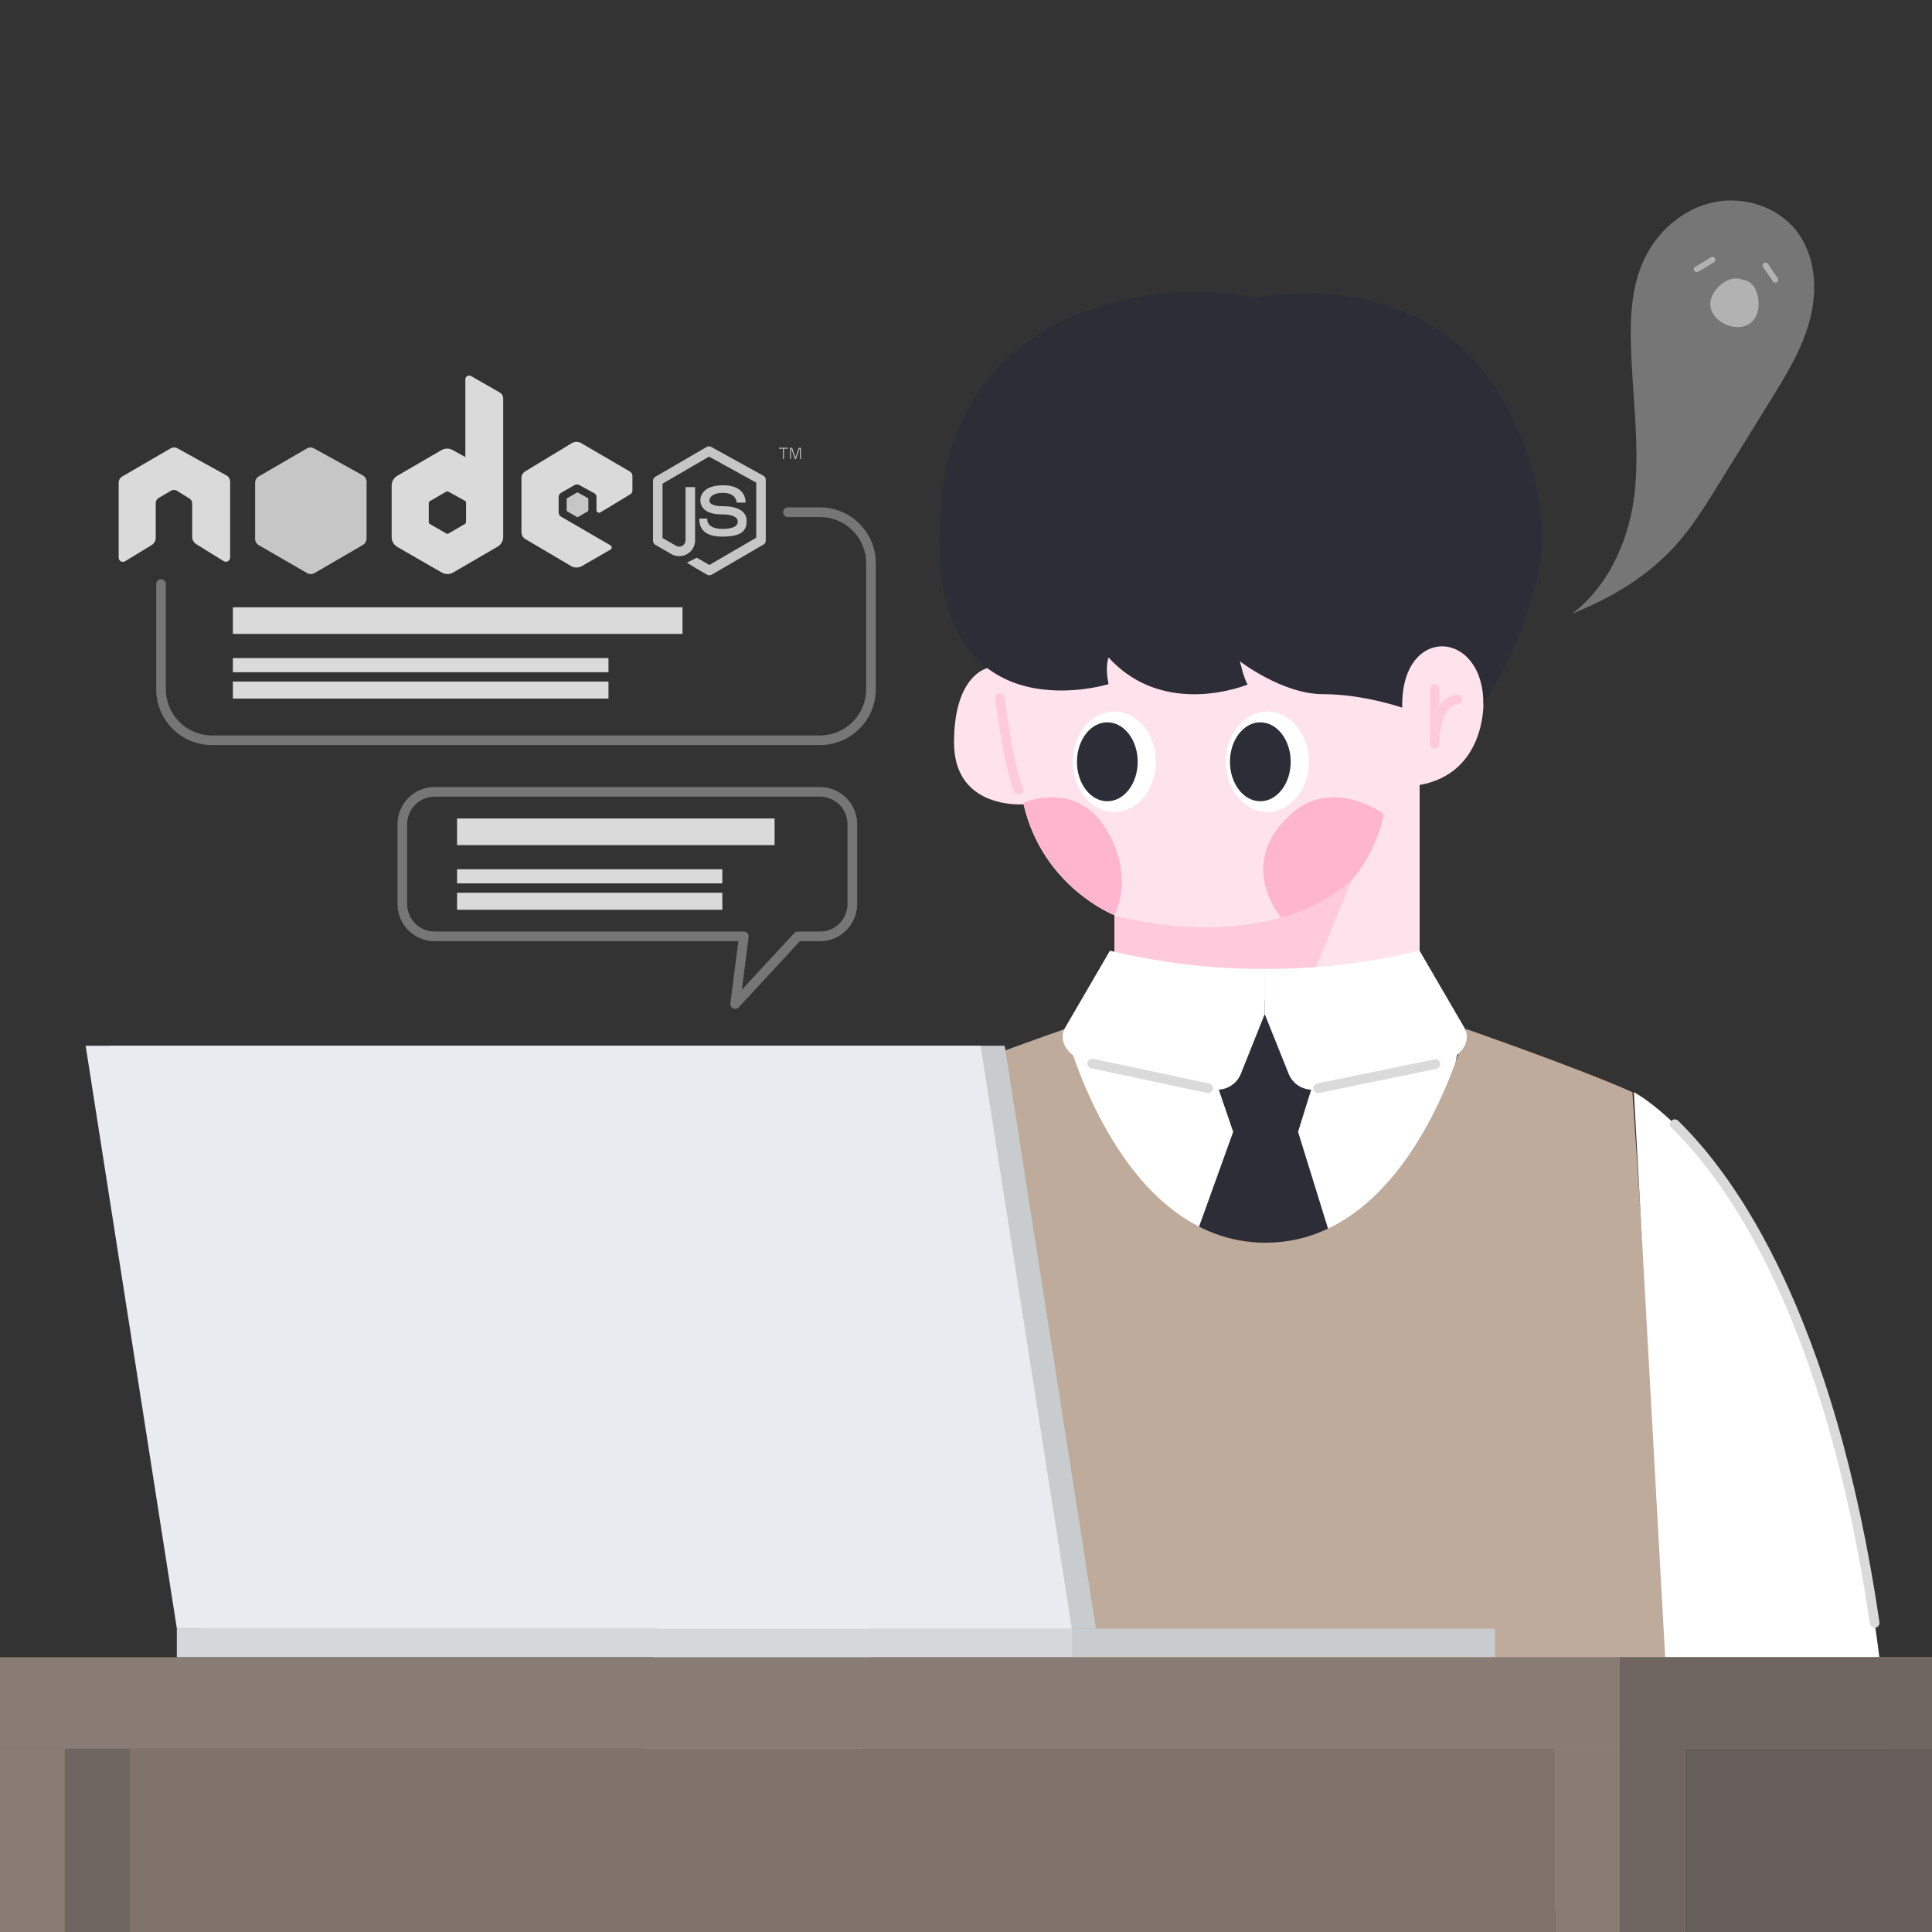 <svg xmlns="http://www.w3.org/2000/svg" viewBox="0 0 1000 1000"><rect x="0" y="0" width="1000" height="1000" fill="#333333" stroke="none"/><defs><style>.cls-1{fill:#ffe3ec;}.cls-2{fill:#ffcbdc;}.cls-3{fill:#ffb5cd;}.cls-4{fill:#fff;}.cls-5{fill:#2d2d37;}.cls-14,.cls-6,.cls-8{fill:none;stroke-linecap:round;stroke-linejoin:round;stroke-width:5px;}.cls-6{stroke:#ffcbdc;}.cls-7{fill:#bfab9b;}.cls-14,.cls-8{stroke:#dadada;}.cls-9{fill:#c8ccce;}.cls-10{fill:#d5d8db;}.cls-11{fill:#e8ebef;}.cls-12{fill:#dadada;}.cls-13{fill:#c6c6c6;}.cls-14,.cls-15{opacity:0.4;}.cls-16{opacity:0.6;}.cls-17{fill:#897c74;}.cls-18{fill:#706661;}.cls-19{fill:#7f736c;}.cls-20{fill:#665e5a;}</style></defs><g id="얼굴"><path class="cls-1" d="M767.8,364.3s1,36-33,42v117h-158V473.69s-37-14.39-47-57.39c0,0-.39,0-1.08.05-6,.16-34.92-.68-34.92-32.05,0-35,17.26-38.46,17.26-38.46S502.8,209,630.8,210.64,769.8,336.3,767.8,364.3Z"/></g><g id="표정"><path class="cls-2" d="M576.8,473.69s76,22.61,123-18.39l-28,68h-95Z"/><path class="cls-3" d="M716.22,421.35s-26.82-20.18-49.06.95c-27.36,26-4.06,52.52-4.06,52.52s18.31-3.64,36.7-19.52A76.91,76.91,0,0,0,716.22,421.35Z"/><path class="cls-3" d="M576.8,473.69s-37-14.39-47-57.39c0,0-.39,0-1.08.05l1.57-1.05s27.51-12,43,15.08C587.37,455,576.8,473.69,576.8,473.69Z"/><path class="cls-3" d="M663.1,474.82s18.31-3.64,36.7-19.52a76.91,76.91,0,0,0,16.42-33.95"/><ellipse class="cls-4" cx="655.99" cy="394.3" rx="21.5" ry="26"/><ellipse class="cls-5" cx="652.34" cy="394.3" rx="15.72" ry="20.43"/><ellipse class="cls-4" cx="576.8" cy="394.3" rx="21.5" ry="26"/><ellipse class="cls-5" cx="573.15" cy="394.3" rx="15.72" ry="20.43"/><path class="cls-6" d="M742.57,356.53V385s-.68-21.43,11.86-23"/><path class="cls-6" d="M517.52,361.31s4.63,36.25,9.72,47.42"/></g><g id="머리카락"><path class="cls-5" d="M767.8,364.3c0-39-43-41-42,2,0,0-20-7-41-7s-43-17-43-17,2,9,4,12c0,0-43,18-72-14,0,0-2,4.59,0,13.8,0,0-97,30.2-87-91.8s145-115,162-108c0,0,96-22,135,64,0,0,21,41,12,80S767.8,364.3,767.8,364.3Z"/></g><g id="와이셔츠_뒷면" data-name="와이셔츠 뒷면"><polyline class="cls-4" points="553.83 539.2 755.41 539.2 735.24 649.51 649.53 659.84 587.23 632.49 563.22 592.68 553.83 539.2"/></g><g id="넥타이"><polygon class="cls-5" points="630.89 564.15 638.29 585.84 617.62 643.28 689.66 643.28 671.87 585.84 678.67 564.01 653.85 516.54 630.89 564.15"/></g><g id="조끼"><path class="cls-7" d="M870.76,988.54c-1.82-75.67-25.83-423.23-25.83-423.23-26.14-11.81-86.1-32.71-86.1-32.71S731.41,643.22,655.05,643.22h0c-76.36,0-103.79-110.62-103.79-110.62s-59.95,20.9-86.08,32.71c0,0-24,347.56-25.84,423.23Z"/></g><g id="와이셔츠_깃" data-name="와이셔츠 깃"><path class="cls-4" d="M654.62,524.9,667,555.79a13.11,13.11,0,0,0,14,8.1l65.5-13.95c6-1.41,15.62-8.21,11.89-17.27l-23.62-40.59a336.48,336.48,0,0,1-80.17,9.42Z"/><path class="cls-4" d="M654.62,524.9l-12.35,30.89a13.11,13.11,0,0,1-14,8.1l-65.5-13.95c-6-1.41-15.61-8.21-11.89-17.27l23.62-40.59a336.48,336.48,0,0,0,80.17,9.42Z"/><line class="cls-8" x1="682.28" y1="563.27" x2="742.97" y2="550.77"/><line class="cls-8" x1="625.32" y1="563.27" x2="565.27" y2="550.48"/></g><g id="팔"><path class="cls-4" d="M465.19,565.3l-24.1,434.57H328.35c6.16-368,135.8-434,136.83-434.56Z"/><path class="cls-8" d="M340.54,840C364,680.63,415,610.11,444,581.91"/><path class="cls-4" d="M845.68,565.3l24.1,434.57H982.52c-6.16-368-135.8-434-136.83-434.56Z"/><path class="cls-8" d="M970.33,840c-23.46-159.39-74.49-229.91-103.46-258.11"/><path class="cls-4" d="M954.86,730.24a1.55,1.55,0,0,1,0-.21A1.76,1.76,0,0,1,954.86,730.24Z"/></g><g id="책상_위_사물" data-name="책상 위 사물"><rect class="cls-9" x="91.56" y="843.03" width="682.26" height="14.73"/><rect class="cls-10" x="91.56" y="843.03" width="463.4" height="14.73"/><polygon class="cls-9" points="567.26 843.03 104.04 843.03 56.81 541.28 520.03 541.28 567.26 843.03"/><polygon class="cls-11" points="554.78 843.03 91.56 843.03 44.33 541.28 507.56 541.28 554.78 843.03"/><path class="cls-12" d="M88.2,232.14,63.3,246.61a3.79,3.79,0,0,0-1.88,3.27V288.6a2.21,2.21,0,0,0,3.36,1.89l13.69-8.35a4.45,4.45,0,0,0,2.14-3.8V260.43a3.13,3.13,0,0,1,1.53-2.69l6.29-3.69a3.13,3.13,0,0,1,3.22,0L98,258a3.12,3.12,0,0,1,1.48,2.65v17.23a4.45,4.45,0,0,0,2.11,3.78l14.16,8.76a2.21,2.21,0,0,0,3.37-1.88V249.34a3.79,3.79,0,0,0-2-3.32L91.93,232.09A3.79,3.79,0,0,0,88.2,232.14Z"/><path class="cls-13" d="M158.81,232.14l-24.87,14.45a3.83,3.83,0,0,0-1.89,3.3v29a3.79,3.79,0,0,0,1.91,3.3l25,14.44a3.81,3.81,0,0,0,3.82,0l25.06-14.57a3.83,3.83,0,0,0,1.89-3.3V249.35a3.8,3.8,0,0,0-2-3.34L162.57,232.1A3.82,3.82,0,0,0,158.81,232.14Z"/><path class="cls-12" d="M258.59,203.12l-14.79-8.5a2,2,0,0,0-2.94,1.71v40.23l-6.59-3.63a5.86,5.86,0,0,0-5.79.06l-22.83,13.27a5.9,5.9,0,0,0-2.93,5.08V278a5.9,5.9,0,0,0,2.94,5.09l23,13.25a5.88,5.88,0,0,0,5.88,0l23-13.38a5.87,5.87,0,0,0,2.92-5.08V206.31A3.66,3.66,0,0,0,258.59,203.12Zm-17.36,67a1.28,1.28,0,0,1-.63,1.11l-8.38,4.87a1.25,1.25,0,0,1-1.28,0l-8.37-4.82a1.29,1.29,0,0,1-.64-1.11v-9.71a1.29,1.29,0,0,1,.64-1.1l8.31-4.84a1.29,1.29,0,0,1,1.26,0l8.43,4.65a1.26,1.26,0,0,1,.66,1.11Z"/><path class="cls-13" d="M298.51,255l-4.84,2.81a.75.75,0,0,0-.37.64v5.65a.73.73,0,0,0,.37.64l4.87,2.81a.75.75,0,0,0,.74,0l4.88-2.84a.75.75,0,0,0,.37-.64v-5.72a.74.74,0,0,0-.39-.65l-4.9-2.71A.76.76,0,0,0,298.51,255Z"/><path class="cls-12" d="M295.6,293l-23.7-14a4.08,4.08,0,0,1-2-3.52V247.44a4.07,4.07,0,0,1,2-3.49l24-14.55a4.89,4.89,0,0,1,5,0L326,244.05a2.72,2.72,0,0,1,1.34,2.34v7.43a2.41,2.41,0,0,1-1.17,2.07l-15.42,9.33a1.32,1.32,0,0,1-2-1.13v-6.88a2.15,2.15,0,0,0-1.12-1.89l-7.78-4.26a2.5,2.5,0,0,0-2.43,0l-7,4a2.49,2.49,0,0,0-1.26,2.17v7.92a2.71,2.71,0,0,0,1.36,2.35L316,282.27a1.27,1.27,0,0,1,0,2.2L301.19,293A5.54,5.54,0,0,1,295.6,293Z"/><path class="cls-13" d="M395.11,246.21l-26.93-14.86a2.5,2.5,0,0,0-2.43,0l-26.51,15.41a2.46,2.46,0,0,0-1.23,2.13v31a2.47,2.47,0,0,0,1.24,2.14l8.22,4.74a8.21,8.21,0,0,0,12.31-7.11V252.14h-4.94v27.51a3.28,3.28,0,0,1-4.91,2.84l-7-4V250.34l24.07-14,24.43,13.47v28.51l-24.26,14.11-4.33-2.5-2.16-1.28-5.13,2.57,4.83,3,5.57,3.22a2.43,2.43,0,0,0,1.23.32,2.48,2.48,0,0,0,1.24-.33l26.72-15.54a2.49,2.49,0,0,0,1.23-2.14V248.37A2.46,2.46,0,0,0,395.11,246.21Z"/><path class="cls-13" d="M362.51,258.82s-.45-7.65,11.84-7.65,11.55,9,11.55,9h-4.57s0-5.06-7.12-5.06-7,3.9-7,3.9-.71,3,7,3,12.25,2.78,12.25,7.42-1.8,8.33-12.52,8.33-12-5.55-12-9.37h4.16s-1,5.36,7.95,5.36,7.76-4.13,7.76-4.13.3-3.37-8.14-3.37S362.51,262.68,362.51,258.82Z"/><rect class="cls-13" x="403.22" y="231.75" width="4.61" height="0.49"/><rect class="cls-13" x="405.28" y="232" width="0.49" height="5.57"/><polygon class="cls-13" points="411.94 237.65 411.48 237.64 409.62 232.24 409.42 232.24 409.42 237.56 408.93 237.56 408.93 232 409.18 231.75 409.8 231.75 410.03 231.92 411.71 236.81 413.44 231.91 413.68 231.75 414.3 231.75 414.54 232 414.54 237.56 414.05 237.56 414.05 232.24 413.85 232.24 411.94 237.65"/><path class="cls-14" d="M83.35,302.31v54.42a26.42,26.42,0,0,0,26.42,26.43H424.4a26.42,26.42,0,0,0,26.42-26.43V291.54a26.42,26.42,0,0,0-26.42-26.42H407.83"/><rect class="cls-12" x="120.54" y="314.33" width="232.71" height="13.78" transform="translate(473.79 642.44) rotate(-180)"/><rect class="cls-12" x="120.54" y="340.62" width="194.41" height="7.32" transform="translate(435.49 688.56) rotate(-180)"/><rect class="cls-12" x="120.54" y="352.78" width="194.41" height="8.81" transform="translate(435.49 714.36) rotate(-180)"/><path class="cls-14" d="M424.36,409.86H225a16.75,16.75,0,0,0-16.75,16.75v41.31A16.74,16.74,0,0,0,225,484.66H385l-4.48,35.05,32.42-35.05h11.47a16.74,16.74,0,0,0,16.75-16.74V426.61A16.75,16.75,0,0,0,424.36,409.86Z"/><rect class="cls-12" x="236.56" y="423.63" width="164.37" height="13.78" transform="translate(637.49 861.05) rotate(-180)"/><rect class="cls-12" x="236.56" y="449.92" width="137.31" height="7.32" transform="translate(610.44 907.16) rotate(-180)"/><rect class="cls-12" x="236.56" y="462.08" width="137.31" height="8.81" transform="translate(610.44 932.97) rotate(-180)"/><g class="cls-15"><path class="cls-12" d="M813.94,317.48c19.54-14.9,30.18-40.15,32.38-64.62s-1.43-49.06-2.16-73.62c-.44-15.05.3-30.58,6.52-44.3,6.68-14.73,20-26.62,35.8-30.14s33.6,2.06,43.48,14.86c9.69,12.54,10.89,30,6.95,45.4s-12.41,29.1-20.76,42.58L889.33,251c-6.75,10.89-13.54,21.84-22.12,31.35-14.38,15.94-33.32,27.25-53.27,35.18"/></g><g class="cls-16"><path class="cls-12" d="M885.54,133.14q-3.91,2.63-8.07,4.87A1.5,1.5,0,1,0,879,140.6q4.14-2.23,8.06-4.87a1.5,1.5,0,1,0-1.51-2.59Z"/></g><g class="cls-16"><path class="cls-12" d="M912.5,138.12l5.1,7.47a1.5,1.5,0,1,0,2.59-1.52l-5.1-7.46a1.5,1.5,0,0,0-2.59,1.51Z"/></g><g class="cls-16"><path class="cls-12" d="M902.34,144.89c-6.2-2.68-12.91,2.09-15.76,7.46-7.55,14.19,19.42,25.41,23.31,8.38,1.25-5.5-.66-15.11-7.55-15.84"/></g></g><g id="책상"><rect class="cls-17" y="857.76" width="1000" height="47.41"/><rect class="cls-17" y="905.17" width="67.02" height="94.83"/><rect class="cls-17" x="804.88" y="905.17" width="67.02" height="94.83"/><polygon class="cls-18" points="1000 857.76 1000 905.17 871.9 905.17 871.9 1000 838.39 1000 838.39 857.76 1000 857.76"/><rect class="cls-19" x="67.02" y="905.17" width="737.86" height="94.83"/><rect class="cls-20" x="871.9" y="905.17" width="128.1" height="94.83"/><rect class="cls-18" x="33.51" y="905.17" width="33.51" height="94.83"/></g></svg>